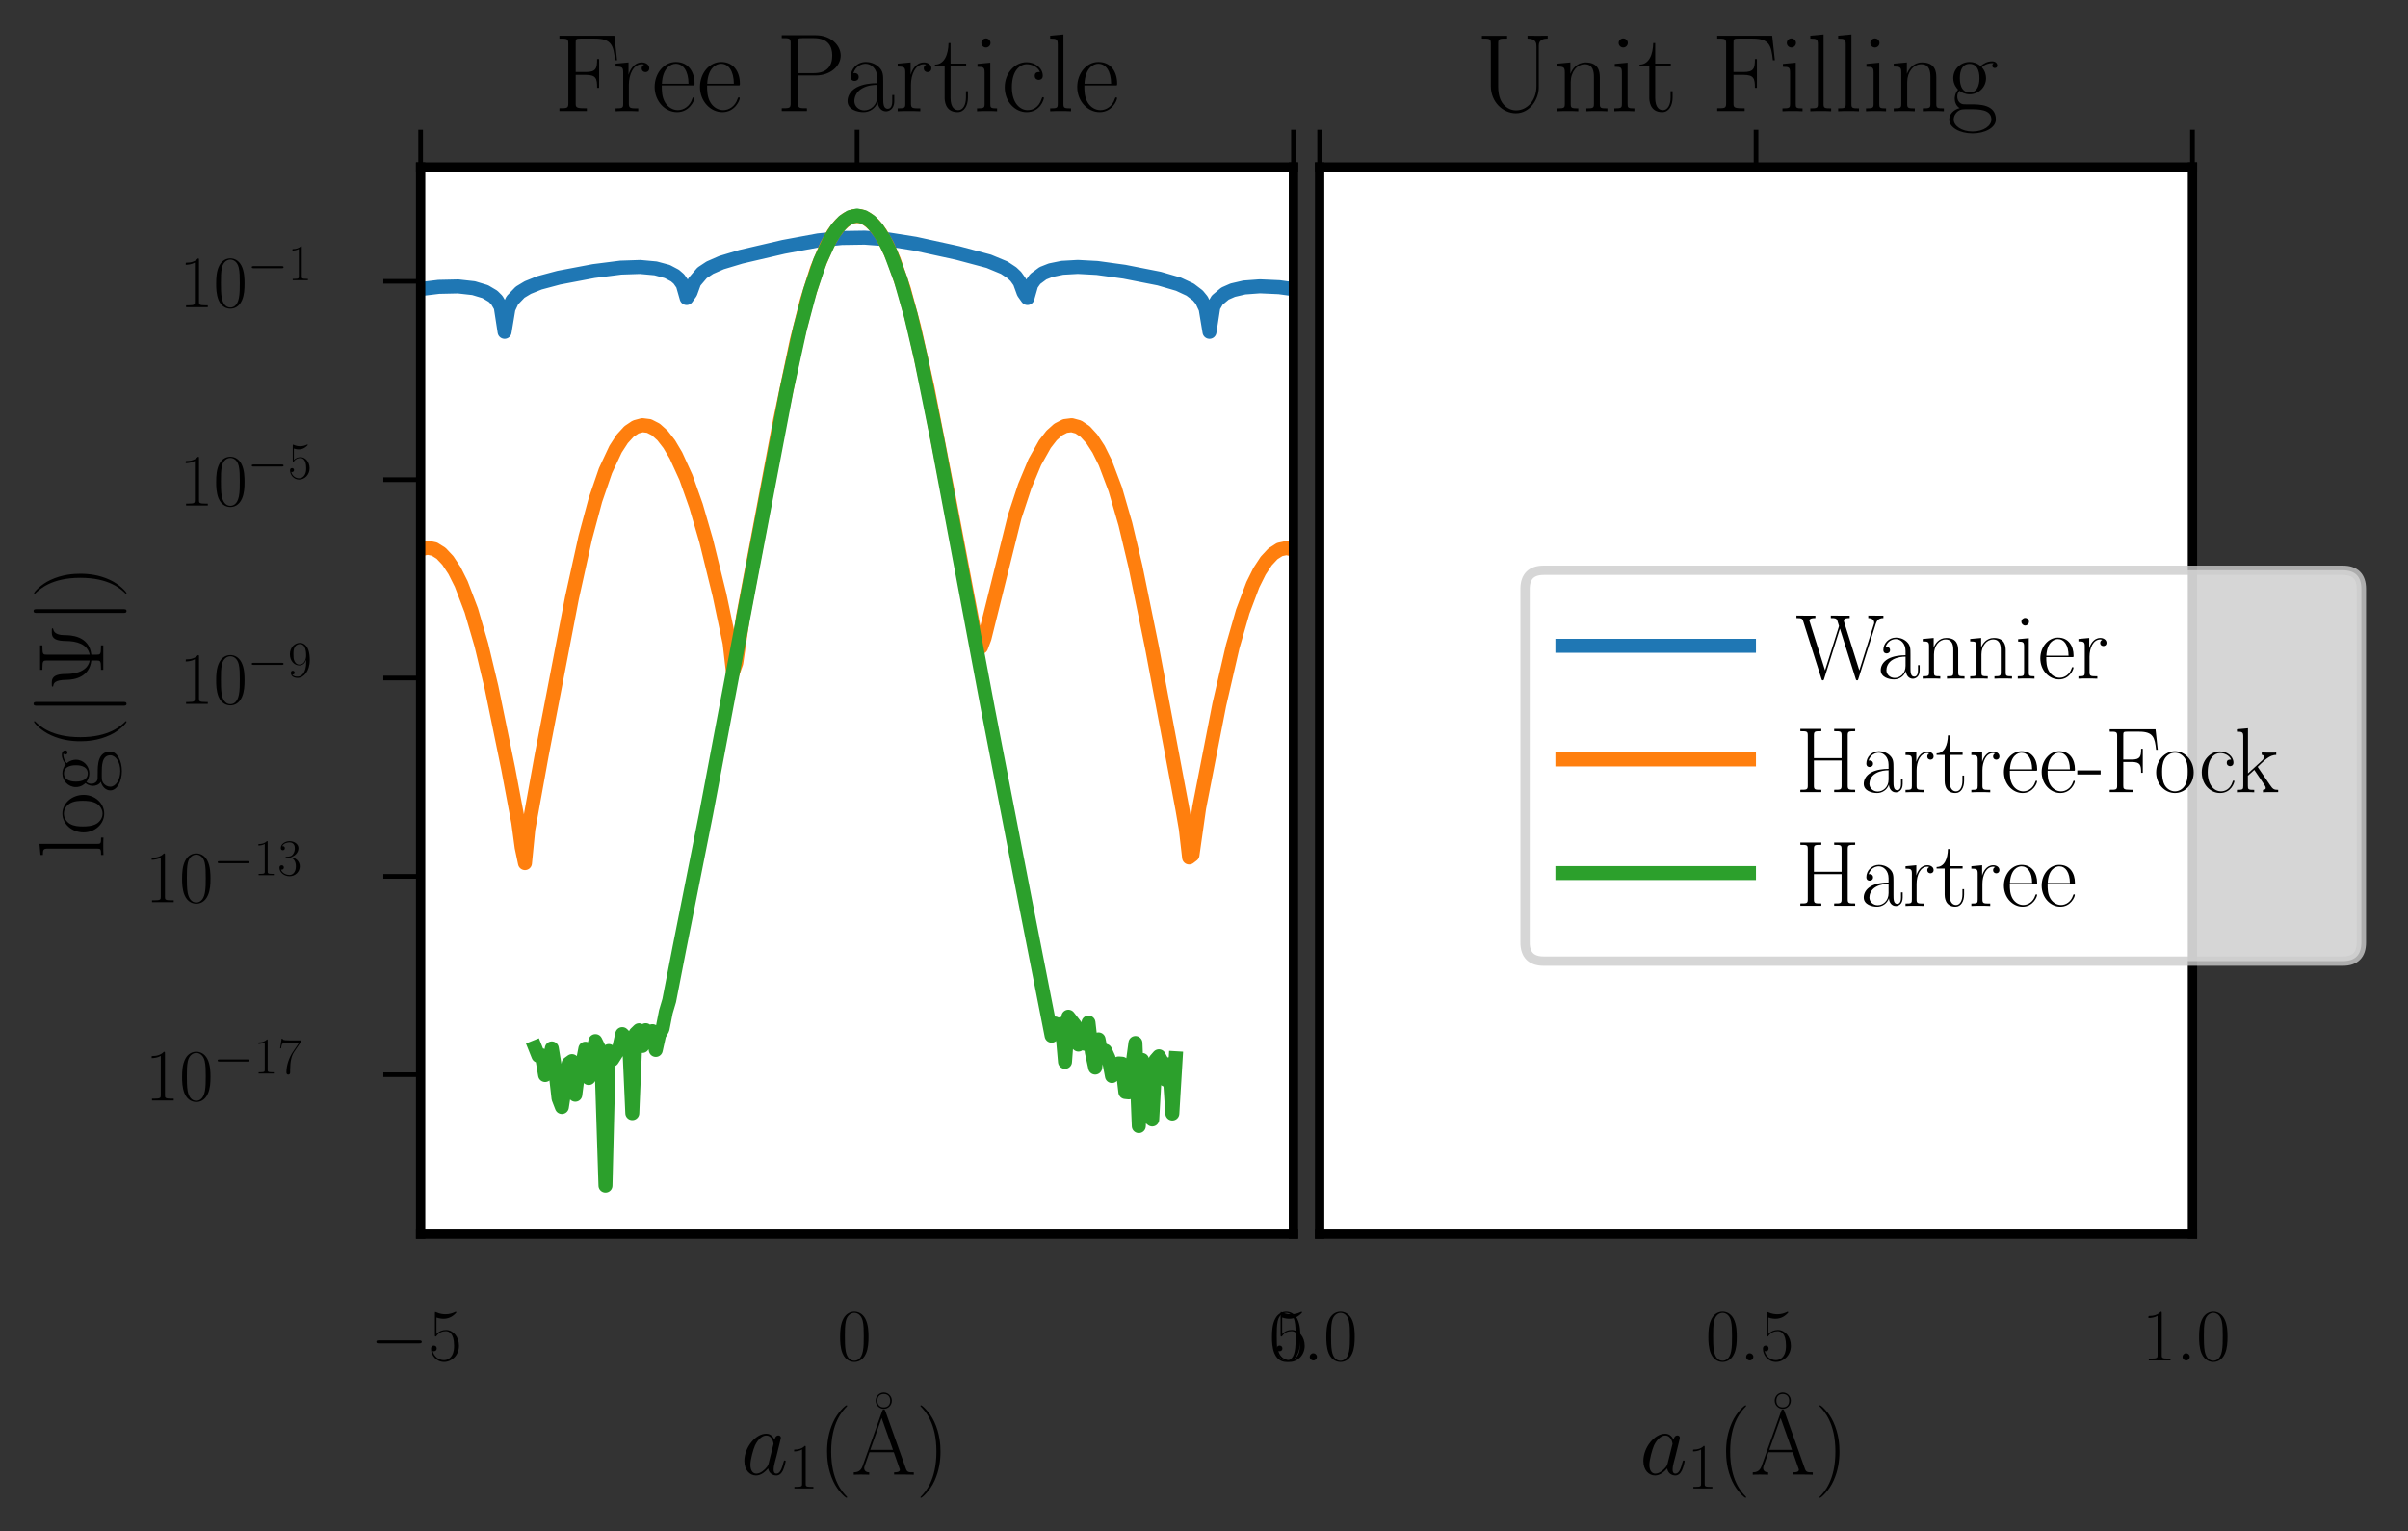 <?xml version="1.0" encoding="utf-8" standalone="no"?>
<!DOCTYPE svg PUBLIC "-//W3C//DTD SVG 1.1//EN"
  "http://www.w3.org/Graphics/SVG/1.1/DTD/svg11.dtd">
<!-- Created with matplotlib (https://matplotlib.org/) -->
<svg height="164.116pt" version="1.1" viewBox="0 0 258.139 164.116" width="258.139pt" xmlns="http://www.w3.org/2000/svg" xmlns:xlink="http://www.w3.org/1999/xlink">
 <rect x="0" y="0" width="258.139" height="164.116" fill="#333333" stroke="none"/>
 <defs>
  <style type="text/css">*{stroke-linecap:butt;stroke-linejoin:round;}</style>
 </defs>
 <g id="figure_1">
  <g id="patch_1">
   <path d="M -0 164.116 
L 258.139 164.116 
L 258.139 0 
L -0 0 
z
" style="fill:none;"/>
  </g>
  <g id="axes_1">
   <g id="patch_2">
    <path d="M 45.093 132.261 
L 138.658 132.261 
L 138.658 17.902 
L 45.093 17.902 
z
" style="fill:#ffffff;"/>
   </g>
   <g id="matplotlib.axis_1">
    <g id="xtick_1">
     <g id="line2d_1">
      <defs>
       <path d="M 0 0 
L 0 -4 
" id="m30ff4e3c80" style="stroke:#000000;stroke-width:0.5;"/>
      </defs>
      <g>
       <use style="stroke:#000000;stroke-width:0.5;" x="45.093" xlink:href="#m30ff4e3c80" y="17.902"/>
      </g>
     </g>
     <g id="text_1">
      <!-- $\mathdefault{−5}$ -->
      <g transform="translate(39.683 145.796)scale(0.08 -0.08)">
       <defs>
        <path d="M 65.906 23 
C 67.594 23 69.406 23 69.406 25 
C 69.406 27 67.594 27 65.906 27 
L 11.797 27 
C 10.094 27 8.297 27 8.297 25 
C 8.297 23 10.094 23 11.797 23 
z
" id="CMSY10-0"/>
        <path d="M 11.406 57.688 
C 12.406 57.281 16.5 56 20.703 56 
C 30 56 35.094 61.109 38 64.062 
C 38 64.953 38 65.5 37.406 65.5 
C 37.297 65.5 37.094 65.5 36.297 65.047 
C 32.797 63.406 28.703 62.078 23.703 62.078 
C 20.703 62.078 16.203 62.484 11.297 64.672 
C 10.203 65.172 10 65.172 9.906 65.172 
C 9.406 65.172 9.297 65.062 9.297 63.078 
L 9.297 34.422 
C 9.297 32.641 9.297 32.141 10.297 32.141 
C 10.797 32.141 11 32.344 11.5 33.031 
C 14.703 37.516 19.094 39.406 24.094 39.406 
C 27.594 39.406 35.094 37.219 35.094 20.141 
C 35.094 16.953 35.094 11.172 32.094 6.578 
C 29.594 2.484 25.703 0.391 21.406 0.391 
C 14.797 0.391 8.094 5 6.297 12.719 
C 6.703 12.609 7.5 12.422 7.906 12.422 
C 9.203 12.422 11.703 13.125 11.703 16.219 
C 11.703 18.906 9.797 20 7.906 20 
C 5.594 20 4.094 18.594 4.094 15.797 
C 4.094 7.094 11 -2 21.594 -2 
C 31.906 -2 41.703 6.875 41.703 19.75 
C 41.703 31.719 33.906 41 24.203 41 
C 19.094 41 14.797 39.109 11.406 35.531 
z
" id="CMR17-53"/>
       </defs>
       <use transform="scale(0.996)" xlink:href="#CMSY10-0"/>
       <use transform="translate(77.487 0)scale(0.996)" xlink:href="#CMR17-53"/>
      </g>
     </g>
    </g>
    <g id="xtick_2">
     <g id="line2d_2">
      <g>
       <use style="stroke:#000000;stroke-width:0.5;" x="91.876" xlink:href="#m30ff4e3c80" y="17.902"/>
      </g>
     </g>
     <g id="text_2">
      <!-- $\mathdefault{0}$ -->
      <g transform="translate(89.759 145.796)scale(0.08 -0.08)">
       <defs>
        <path d="M 42 31.641 
C 42 37.75 41.906 48.125 37.703 56.109 
C 34 63.109 28.094 65.594 22.906 65.594 
C 18.094 65.594 12 63.406 8.203 56.203 
C 4.203 48.719 3.797 39.438 3.797 31.641 
C 3.797 25.953 3.906 17.281 7 9.672 
C 11.297 -0.609 19 -2 22.906 -2 
C 27.5 -2 34.5 -0.109 38.594 9.375 
C 41.594 16.281 42 24.359 42 31.641 
z
M 22.906 -0.406 
C 16.5 -0.406 12.703 5.078 11.297 12.688 
C 10.203 18.562 10.203 27.156 10.203 32.75 
C 10.203 40.438 10.203 46.828 11.5 52.922 
C 13.406 61.391 19 64 22.906 64 
C 27 64 32.297 61.297 34.203 53.125 
C 35.5 47.438 35.594 40.734 35.594 32.75 
C 35.594 26.25 35.594 18.266 34.406 12.375 
C 32.297 1.484 26.406 -0.406 22.906 -0.406 
z
" id="CMR17-48"/>
       </defs>
       <use transform="scale(0.996)" xlink:href="#CMR17-48"/>
      </g>
     </g>
    </g>
    <g id="xtick_3">
     <g id="line2d_3">
      <g>
       <use style="stroke:#000000;stroke-width:0.5;" x="138.658" xlink:href="#m30ff4e3c80" y="17.902"/>
      </g>
     </g>
     <g id="text_3">
      <!-- $\mathdefault{5}$ -->
      <g transform="translate(136.541 145.796)scale(0.08 -0.08)">
       <use transform="scale(0.996)" xlink:href="#CMR17-53"/>
      </g>
     </g>
    </g>
    <g id="text_4">
     <!-- $a_1$(\AA) -->
     <g transform="translate(79.398 158.025)scale(0.1 -0.1)">
      <defs>
       <path d="M 30.094 11.875 
C 29.594 10.172 29.594 9.984 28.203 8.078 
C 26 5.281 21.594 1 16.906 1 
C 12.797 1 10.5 4.688 10.5 10.578 
C 10.5 16.062 13.594 27.234 15.5 31.438 
C 18.906 38.422 23.594 42.016 27.5 42.016 
C 34.094 42.016 35.406 33.828 35.406 33.031 
C 35.406 32.938 35.094 31.625 35 31.438 
z
M 36.5 37.422 
C 35.406 40.016 32.703 44 27.5 44 
C 16.203 44 4 29.438 4 14.672 
C 4 4.797 9.797 -1 16.594 -1 
C 22.094 -1 26.797 3.297 29.594 6.594 
C 30.594 0.703 35.297 -1 38.297 -1 
C 41.297 -1 43.703 0.797 45.5 4.391 
C 47.094 7.781 48.5 13.875 48.5 14.266 
C 48.5 14.766 48.094 15.172 47.5 15.172 
C 46.594 15.172 46.5 14.672 46.094 13.172 
C 44.594 7.281 42.703 1 38.594 1 
C 35.703 1 35.5 3.594 35.5 5.594 
C 35.5 7.891 35.797 8.984 36.703 12.875 
C 37.406 15.375 37.906 17.562 38.703 20.453 
C 42.406 35.422 43.297 39.016 43.297 39.609 
C 43.297 41.016 42.203 42.109 40.703 42.109 
C 37.5 42.109 36.703 38.625 36.5 37.422 
z
" id="CMMI12-97"/>
       <path d="M 26.594 63.406 
C 26.594 65.5 26.5 65.5 25.094 65.5 
C 21.203 61.188 15.297 59.797 9.703 59.797 
C 9.406 59.797 8.906 59.797 8.797 59.5 
C 8.703 59.297 8.703 59.094 8.703 57 
C 11.797 57 17 57.594 21 59.984 
L 21 7.203 
C 21 3.688 20.797 2.5 12.203 2.5 
L 9.203 2.5 
L 9.203 0 
C 14 0 19 0 23.797 0 
C 28.594 0 33.594 0 38.406 0 
L 38.406 2.5 
L 35.406 2.5 
C 26.797 2.5 26.594 3.594 26.594 7.156 
z
" id="CMR17-49"/>
       <path d="M 30.594 -24.391 
C 30.594 -24.297 30.594 -24.094 30.297 -23.797 
C 25.703 -19.125 13.406 -6.359 13.406 24.703 
C 13.406 55.766 25.5 68.422 30.406 73.391 
C 30.406 73.5 30.594 73.703 30.594 74 
C 30.594 74.297 30.297 74.5 29.906 74.5 
C 28.797 74.5 20.297 67.125 15.406 56.156 
C 10.406 45.109 9 34.359 9 24.812 
C 9 17.625 9.703 5.484 15.703 -7.359 
C 20.5 -17.734 28.703 -25 29.906 -25 
C 30.406 -25 30.594 -24.797 30.594 -24.391 
z
" id="CMR17-40"/>
       <path d="M 43.297 61.797 
C 43.297 66.797 39.297 70.594 34.594 70.594 
C 29.906 70.594 25.906 66.797 25.906 61.797 
C 25.906 56.797 29.906 53 34.594 53 
C 39.297 53 43.297 56.797 43.297 61.797 
z
M 34.594 54.594 
C 30.406 54.594 27.703 57.188 27.703 61.812 
C 27.703 66.5 30.5 69 34.594 69 
C 38.797 69 41.5 66.406 41.5 61.812 
C 41.5 57.094 38.703 54.594 34.594 54.594 
z
" id="CMR17-23"/>
       <path d="M 36.297 68.406 
C 35.797 69.703 35.594 70 34.594 70 
C 33.594 70 33.406 69.703 32.906 68.406 
L 11.703 8.844 
C 9.797 3.484 5.797 2.391 2.297 2.391 
L 2.297 -0.203 
C 4.094 0 8.094 0 10 0 
C 12.5 0 16.5 0 18.906 -0.203 
L 18.906 2.391 
C 14.203 2.391 13.5 5.641 13.5 6.859 
C 13.5 7.766 13.703 8.281 13.906 8.891 
L 19.203 24 
L 45.406 24 
L 51.406 6.906 
C 51.906 5.703 51.906 5.5 51.906 5.109 
C 51.906 2.391 47.594 2.391 45.703 2.391 
L 45.703 0 
C 48.594 0 53.797 0 56.906 0 
C 59.5 0 64.5 0 66.906 -0.203 
L 66.906 2.391 
C 61.594 2.391 59.797 2.391 58.5 6.047 
z
M 32.297 60.828 
L 44.5 26.594 
L 20.094 26.594 
z
" id="CMR17-65"/>
       <path d="M 26.297 24.703 
C 26.297 31.875 25.594 44.016 19.594 56.859 
C 14.797 67.234 6.594 74.5 5.406 74.5 
C 5.094 74.5 4.703 74.391 4.703 73.891 
C 4.703 73.703 4.797 73.594 4.906 73.391 
C 9.703 68.406 21.906 55.75 21.906 24.75 
C 21.906 -6.359 9.797 -19.016 4.906 -24.016 
C 4.797 -24.203 4.703 -24.312 4.703 -24.5 
C 4.703 -25 5.094 -25 5.406 -25 
C 6.5 -25 15 -17.625 19.906 -6.656 
C 24.906 4.391 26.297 15.141 26.297 24.703 
z
" id="CMR17-41"/>
      </defs>
      <use transform="scale(0.996)" xlink:href="#CMMI12-97"/>
      <use transform="translate(51.208 -14.944)scale(0.697)" xlink:href="#CMR17-49"/>
      <use transform="translate(83.689 0)scale(0.996)" xlink:href="#CMR17-40"/>
      <use transform="translate(118.97 17.619)scale(0.996)" xlink:href="#CMR17-23"/>
      <use transform="translate(118.97 0)scale(0.996)" xlink:href="#CMR17-65"/>
      <use transform="translate(188.042 0)scale(0.996)" xlink:href="#CMR17-41"/>
     </g>
    </g>
   </g>
   <g id="matplotlib.axis_2">
    <g id="ytick_1">
     <g id="line2d_4">
      <defs>
       <path d="M 0 0 
L -4 0 
" id="m59c8180373" style="stroke:#000000;stroke-width:0.5;"/>
      </defs>
      <g>
       <use style="stroke:#000000;stroke-width:0.5;" x="45.093" xlink:href="#m59c8180373" y="115.172"/>
      </g>
     </g>
     <g id="text_5">
      <!-- $\mathdefault{10^{-17}}$ -->
      <g transform="translate(15.563 117.94)scale(0.08 -0.08)">
       <defs>
        <path d="M 45.094 61.578 
L 45.094 63.766 
L 21.594 63.766 
C 9.906 63.766 9.703 65.078 9.297 67 
L 7.5 67 
L 4.594 48.344 
L 6.406 48.344 
C 6.703 50.234 7.406 55.312 8.594 57.203 
C 9.203 58 16.594 58 18.297 58 
L 40.297 58 
L 29.203 41.578 
C 21.797 30.531 16.703 15.609 16.703 2.578 
C 16.703 1.391 16.703 -2 20.297 -2 
C 23.906 -2 23.906 1.391 23.906 2.672 
L 23.906 7.266 
C 23.906 23.562 26.703 34.312 31.297 41.188 
z
" id="CMR17-55"/>
       </defs>
       <use transform="scale(0.996)" xlink:href="#CMR17-49"/>
       <use transform="translate(45.69 0)scale(0.996)" xlink:href="#CMR17-48"/>
       <use transform="translate(91.381 36.154)scale(0.697)" xlink:href="#CMSY10-0"/>
       <use transform="translate(145.622 36.154)scale(0.697)" xlink:href="#CMR17-49"/>
       <use transform="translate(177.605 36.154)scale(0.697)" xlink:href="#CMR17-55"/>
      </g>
     </g>
    </g>
    <g id="ytick_2">
     <g id="line2d_5">
      <g>
       <use style="stroke:#000000;stroke-width:0.5;" x="45.093" xlink:href="#m59c8180373" y="93.917"/>
      </g>
     </g>
     <g id="text_6">
      <!-- $\mathdefault{10^{-13}}$ -->
      <g transform="translate(15.563 96.684)scale(0.08 -0.08)">
       <defs>
        <path d="M 22.094 33.703 
C 31 33.703 34.906 25.969 34.906 17.031 
C 34.906 5 28.5 0.391 22.703 0.391 
C 17.406 0.391 8.797 3.031 6.094 10.828 
C 6.594 10.625 7.094 10.625 7.594 10.625 
C 10 10.625 11.797 12.219 11.797 14.812 
C 11.797 17.703 9.594 19 7.594 19 
C 5.906 19 3.297 18.203 3.297 14.469 
C 3.297 5.234 12.297 -2 22.906 -2 
C 34 -2 42.5 6.719 42.5 16.953 
C 42.5 26.672 34.5 33.703 25 34.797 
C 32.594 36.375 39.906 43.062 39.906 52.016 
C 39.906 59.688 32 65.297 23 65.297 
C 13.906 65.297 5.906 59.828 5.906 52.016 
C 5.906 48.594 8.5 48 9.797 48 
C 11.906 48 13.703 49.297 13.703 51.891 
C 13.703 54.469 11.906 55.766 9.797 55.766 
C 9.406 55.766 8.906 55.766 8.5 55.578 
C 11.406 61.859 19.297 63 22.797 63 
C 26.297 63 32.906 61.328 32.906 51.875 
C 32.906 49.109 32.5 44.188 29.094 39.844 
C 26.094 36 22.703 36 19.406 35.688 
C 18.906 35.688 16.594 35.453 16.203 35.453 
C 15.5 35.359 15.094 35.266 15.094 34.5 
C 15.094 33.797 15.203 33.703 17.203 33.703 
z
" id="CMR17-51"/>
       </defs>
       <use transform="scale(0.996)" xlink:href="#CMR17-49"/>
       <use transform="translate(45.69 0)scale(0.996)" xlink:href="#CMR17-48"/>
       <use transform="translate(91.381 36.154)scale(0.697)" xlink:href="#CMSY10-0"/>
       <use transform="translate(145.622 36.154)scale(0.697)" xlink:href="#CMR17-49"/>
       <use transform="translate(177.605 36.154)scale(0.697)" xlink:href="#CMR17-51"/>
      </g>
     </g>
    </g>
    <g id="ytick_3">
     <g id="line2d_6">
      <g>
       <use style="stroke:#000000;stroke-width:0.5;" x="45.093" xlink:href="#m59c8180373" y="72.662"/>
      </g>
     </g>
     <g id="text_7">
      <!-- $\mathdefault{10^{-9}}$ -->
      <g transform="translate(19.216 75.429)scale(0.08 -0.08)">
       <defs>
        <path d="M 35.203 29.125 
C 35.203 7.25 26.094 0.484 18.594 0.484 
C 16.297 0.484 10.703 0.484 8.406 4.594 
C 11 4.188 12.906 5.578 12.906 8.094 
C 12.906 10.812 10.703 11.703 9.297 11.703 
C 8.406 11.703 5.703 11.297 5.703 7.906 
C 5.703 1.109 11.594 -2 18.797 -2 
C 30.297 -2 42 10.531 42 32.391 
C 42 59.641 30.797 65.297 23.203 65.297 
C 13.297 65.297 3.797 56.688 3.797 43.406 
C 3.797 31.109 11.906 22 22.094 22 
C 30.5 22 34.203 29.734 35.203 33 
z
M 22.297 23.594 
C 19.594 23.594 15.797 24.094 12.703 30.031 
C 10.594 33.891 10.594 38.453 10.594 43.297 
C 10.594 49.156 10.594 53.203 13.406 57.562 
C 14.797 59.641 17.406 63 23.203 63 
C 35 63 35 45.078 35 41.125 
C 35 34.094 31.797 23.594 22.297 23.594 
z
" id="CMR17-57"/>
       </defs>
       <use transform="scale(0.996)" xlink:href="#CMR17-49"/>
       <use transform="translate(45.69 0)scale(0.996)" xlink:href="#CMR17-48"/>
       <use transform="translate(91.381 36.154)scale(0.697)" xlink:href="#CMSY10-0"/>
       <use transform="translate(145.622 36.154)scale(0.697)" xlink:href="#CMR17-57"/>
      </g>
     </g>
    </g>
    <g id="ytick_4">
     <g id="line2d_7">
      <g>
       <use style="stroke:#000000;stroke-width:0.5;" x="45.093" xlink:href="#m59c8180373" y="51.406"/>
      </g>
     </g>
     <g id="text_8">
      <!-- $\mathdefault{10^{-5}}$ -->
      <g transform="translate(19.216 54.174)scale(0.08 -0.08)">
       <use transform="scale(0.996)" xlink:href="#CMR17-49"/>
       <use transform="translate(45.69 0)scale(0.996)" xlink:href="#CMR17-48"/>
       <use transform="translate(91.381 36.154)scale(0.697)" xlink:href="#CMSY10-0"/>
       <use transform="translate(145.622 36.154)scale(0.697)" xlink:href="#CMR17-53"/>
      </g>
     </g>
    </g>
    <g id="ytick_5">
     <g id="line2d_8">
      <g>
       <use style="stroke:#000000;stroke-width:0.5;" x="45.093" xlink:href="#m59c8180373" y="30.151"/>
      </g>
     </g>
     <g id="text_9">
      <!-- $\mathdefault{10^{-1}}$ -->
      <g transform="translate(19.216 32.918)scale(0.08 -0.08)">
       <use transform="scale(0.996)" xlink:href="#CMR17-49"/>
       <use transform="translate(45.69 0)scale(0.996)" xlink:href="#CMR17-48"/>
       <use transform="translate(91.381 36.154)scale(0.697)" xlink:href="#CMSY10-0"/>
       <use transform="translate(145.622 36.154)scale(0.697)" xlink:href="#CMR17-49"/>
      </g>
     </g>
    </g>
    <g id="text_10">
     <!-- log($|\Psi|$) -->
     <g transform="translate(11.072 91.963)rotate(-90)scale(0.1 -0.1)">
      <defs>
       <path d="M 15.297 68.688 
L 3.406 67.594 
L 3.406 65 
C 9.297 65 10.203 64.406 10.203 59.641 
L 10.203 6.656 
C 10.203 2.875 9.797 2.391 3.406 2.391 
L 3.406 -0.203 
C 5.797 0 10.203 0 12.703 0 
C 15.297 0 19.703 0 22.094 -0.203 
L 22.094 2.391 
C 15.703 2.391 15.297 2.781 15.297 6.656 
z
" id="CMR17-108"/>
       <path d="M 43.094 21.188 
C 43.094 34 33.797 44 22.906 44 
C 12 44 2.703 34 2.703 21.188 
C 2.703 8.609 12 -1 22.906 -1 
C 33.797 -1 43.094 8.609 43.094 21.188 
z
M 22.906 0.797 
C 18.203 0.797 14.203 3.594 11.906 7.5 
C 9.406 11.984 9.094 17.594 9.094 22 
C 9.094 26.203 9.297 31.406 11.906 35.906 
C 13.906 39.203 17.797 42.406 22.906 42.406 
C 27.406 42.406 31.203 39.906 33.594 36.406 
C 36.703 31.703 36.703 25.109 36.703 22 
C 36.703 18.094 36.5 12.109 33.797 7.297 
C 31 2.703 26.703 0.797 22.906 0.797 
z
" id="CMR17-111"/>
       <path d="M 11.094 18.188 
C 13 16.688 16.297 15 20.297 15 
C 28.203 15 35 21.203 35 29.5 
C 35 32.094 34.203 36.094 31.203 39.203 
C 34 42.062 38.094 43 40.406 43 
C 40.797 43 41.406 43 41.906 42.719 
C 41.5 42.625 40.594 42.234 40.594 40.703 
C 40.594 39.484 41.5 38.609 42.797 38.609 
C 44.297 38.609 45.094 39.578 45.094 40.844 
C 45.094 42.672 43.594 44.594 40.406 44.594 
C 36.406 44.594 32.906 42.781 30.094 40.312 
C 27.094 43.016 23.5 44 20.297 44 
C 12.406 44 5.594 37.797 5.594 29.5 
C 5.594 23.781 8.906 20.188 9.906 19.188 
C 6.906 15.688 6.906 11.609 6.906 11.109 
C 6.906 8.516 7.906 4.719 11.297 2.625 
C 6.094 1.328 2 -2.641 2 -7.594 
C 2 -14.734 11.5 -20 22.906 -20 
C 33.906 -20 43.797 -14.938 43.797 -7.484 
C 43.797 6 29 6 21.297 6 
C 19 6 14.906 6 14.406 6.109 
C 11.297 6.609 9.203 9.406 9.203 12.906 
C 9.203 13.797 9.203 16 11.094 18.188 
z
M 20.297 16.688 
C 11.5 16.688 11.5 27.5 11.5 29.516 
C 11.5 31.5 11.5 42.312 20.297 42.312 
C 29.094 42.312 29.094 31.5 29.094 29.516 
C 29.094 27.5 29.094 16.688 20.297 16.688 
z
M 22.906 -18.297 
C 12.906 -18.297 6 -13.047 6 -7.594 
C 6 -4.516 7.703 -1.641 9.906 -0.062 
C 12.406 1.625 13.406 1.625 20.203 1.625 
C 28.406 1.625 39.797 1.625 39.797 -7.594 
C 39.797 -13.047 32.906 -18.297 22.906 -18.297 
z
" id="CMR17-103"/>
       <path d="M 15.906 71.406 
C 15.906 73.203 15.906 75 13.906 75 
C 11.906 75 11.906 73.203 11.906 71.406 
L 11.906 -21.406 
C 11.906 -23.203 11.906 -25 13.906 -25 
C 15.906 -25 15.906 -23.203 15.906 -21.406 
z
" id="CMSY10-106"/>
       <path d="M 39 60.891 
C 39 64.5 39.203 65.5 46.797 65.5 
L 49 65.5 
L 49 68 
C 44.906 68 40.094 68 35.906 68 
C 31.703 68 26.797 68 22.703 68 
L 22.703 65.5 
L 24.906 65.5 
C 32.5 65.5 32.703 64.5 32.703 60.891 
L 32.703 14.578 
C 18.406 17.469 18.203 35.844 18.203 41.031 
C 18.094 50.516 15.594 55.406 9.406 55.406 
L 6.797 55.406 
C 5.203 55.406 4.703 55.406 4.703 54.609 
C 4.703 54.516 4.703 53.906 5.203 53.906 
C 8 53.406 11.797 52.812 11.906 39.422 
C 12 30.141 15.297 14.875 32.703 12.875 
L 32.703 7.094 
C 32.703 3.5 32.5 2.5 24.906 2.5 
L 22.703 2.5 
L 22.703 0 
C 26.797 0 31.703 0 35.906 0 
C 40.094 0 44.906 0 49 0 
L 49 2.5 
L 46.797 2.5 
C 39.203 2.5 39 3.5 39 7.094 
L 39 12.875 
C 59.797 15.078 60 36.047 60 41.734 
C 60 46.328 61 52.812 66.094 53.812 
C 67.094 54.016 67.297 54.016 67.297 54.609 
C 67.297 55.406 66.797 55.406 65.094 55.406 
L 62.5 55.406 
C 55.906 55.406 53.797 50.234 53.703 39.938 
C 53.594 29.359 50.797 17.078 39 14.578 
z
" id="CMR17-9"/>
      </defs>
      <use transform="scale(0.996)" xlink:href="#CMR17-108"/>
      <use transform="translate(24.871 0)scale(0.996)" xlink:href="#CMR17-111"/>
      <use transform="translate(70.562 0)scale(0.996)" xlink:href="#CMR17-103"/>
      <use transform="translate(116.252 0)scale(0.996)" xlink:href="#CMR17-40"/>
      <use transform="translate(151.533 0)scale(0.996)" xlink:href="#CMSY10-106"/>
      <use transform="translate(179.207 0)scale(0.996)" xlink:href="#CMR17-9"/>
      <use transform="translate(250.922 0)scale(0.996)" xlink:href="#CMSY10-106"/>
      <use transform="translate(278.596 0)scale(0.996)" xlink:href="#CMR17-41"/>
     </g>
    </g>
   </g>
   <g id="line2d_9">
    <path clip-path="url(#pfe62a7e7ed)" d="M -1 35.634 
L 0.532 35.279 
L 3.439 34.875 
L 6.76 34.614 
L 9.252 34.617 
L 11.328 34.819 
L 13.404 35.238 
L 16.725 36.056 
L 17.971 36.052 
L 19.216 35.768 
L 25.444 33.868 
L 27.52 33.541 
L 29.181 33.463 
L 30.427 33.558 
L 31.672 33.874 
L 32.503 34.334 
L 32.918 34.74 
L 33.333 35.467 
L 33.748 39.225 
L 34.163 35.468 
L 34.579 34.607 
L 35.409 33.729 
L 36.655 32.997 
L 38.315 32.386 
L 40.807 31.753 
L 44.543 31.041 
L 47.034 30.74 
L 49.11 30.694 
L 50.771 30.879 
L 52.017 31.254 
L 52.847 31.745 
L 53.262 32.159 
L 53.678 32.871 
L 54.093 35.562 
L 54.508 33.063 
L 54.923 32.178 
L 55.754 31.314 
L 56.584 30.813 
L 57.83 30.313 
L 59.906 29.758 
L 63.642 29.05 
L 66.549 28.68 
L 68.625 28.61 
L 70.285 28.762 
L 71.531 29.097 
L 72.361 29.536 
L 72.777 29.899 
L 73.192 30.489 
L 73.607 31.937 
L 74.022 31.353 
L 74.437 30.214 
L 75.268 29.237 
L 76.098 28.689 
L 77.344 28.143 
L 79.42 27.519 
L 83.987 26.456 
L 87.724 25.764 
L 90.215 25.507 
L 92.706 25.469 
L 95.197 25.656 
L 98.104 26.116 
L 102.671 27.113 
L 105.992 27.999 
L 107.653 28.689 
L 108.483 29.237 
L 108.899 29.633 
L 109.314 30.214 
L 109.729 31.353 
L 110.144 31.937 
L 110.559 30.489 
L 110.975 29.899 
L 111.805 29.284 
L 112.635 28.955 
L 113.881 28.7 
L 115.542 28.605 
L 117.618 28.717 
L 120.524 29.118 
L 124.261 29.854 
L 126.337 30.458 
L 127.583 31.038 
L 128.413 31.671 
L 128.828 32.178 
L 129.243 33.063 
L 129.658 35.562 
L 130.074 32.871 
L 130.489 32.159 
L 131.319 31.462 
L 132.15 31.096 
L 133.395 30.807 
L 135.056 30.683 
L 137.132 30.776 
L 140.038 31.179 
L 143.775 31.944 
L 146.266 32.661 
L 147.512 33.201 
L 148.342 33.729 
L 149.173 34.607 
L 149.588 35.468 
L 150.003 39.225 
L 150.418 35.467 
L 150.833 34.74 
L 151.664 34.065 
L 152.494 33.734 
L 153.74 33.508 
L 155.401 33.477 
L 157.477 33.711 
L 159.968 34.269 
L 162.874 35.2 
L 165.365 35.983 
L 166.611 36.089 
L 167.857 35.907 
L 172.839 34.762 
L 174.915 34.6 
L 177.406 34.633 
L 180.728 34.922 
L 183.634 35.36 
L 185.295 35.811 
L 186.125 36.189 
L 186.956 36.83 
L 187.371 37.408 
L 187.786 38.692 
L 188.201 38.59 
L 188.616 37.345 
L 189.032 36.757 
L 189.862 36.088 
L 191.108 35.543 
L 192.768 35.176 
L 194.429 35.039 
L 196.505 35.076 
L 199.411 35.377 
L 203.148 36.007 
L 205.224 36.558 
L 206.47 37.119 
L 207.3 37.775 
L 207.715 38.341 
L 208.131 39.5 
L 208.546 39.878 
L 208.961 38.482 
L 209.376 37.879 
L 210.207 37.221 
L 211.037 36.845 
L 211.037 36.845 
" style="fill:none;stroke:#1f77b4;stroke-linecap:square;stroke-width:1.5;"/>
   </g>
   <g id="line2d_10">
    <path clip-path="url(#pfe62a7e7ed)" d="M 11.332 112.939 
L 11.691 105.997 
L 12.77 99.799 
L 15.647 85.087 
L 17.085 78.89 
L 18.164 75.171 
L 19.242 72.32 
L 19.962 70.88 
L 20.681 69.786 
L 21.4 69.018 
L 22.119 68.562 
L 22.838 68.411 
L 23.557 68.561 
L 24.276 69.016 
L 24.996 69.783 
L 25.715 70.876 
L 26.434 72.314 
L 27.513 75.162 
L 28.591 78.876 
L 29.67 83.403 
L 31.468 92.204 
L 32.906 99.958 
L 33.266 103.049 
L 33.625 102.953 
L 33.985 99.877 
L 35.783 90.087 
L 38.659 75.374 
L 40.097 69.178 
L 41.176 65.459 
L 42.255 62.607 
L 42.974 61.167 
L 43.693 60.073 
L 44.412 59.304 
L 45.131 58.848 
L 45.851 58.696 
L 46.57 58.845 
L 47.289 59.297 
L 48.008 60.062 
L 48.727 61.151 
L 49.446 62.584 
L 50.525 65.421 
L 51.604 69.119 
L 52.682 73.625 
L 54.48 82.379 
L 55.559 88.131 
L 55.919 90.797 
L 56.278 92.497 
L 56.638 88.854 
L 58.076 80.901 
L 61.312 64.084 
L 62.75 57.593 
L 63.829 53.588 
L 64.908 50.445 
L 65.987 48.138 
L 66.706 47.031 
L 67.425 46.243 
L 68.144 45.759 
L 68.863 45.565 
L 69.582 45.654 
L 70.301 46.022 
L 71.021 46.668 
L 71.74 47.594 
L 72.459 48.805 
L 73.538 51.17 
L 74.616 54.214 
L 75.695 57.926 
L 77.133 63.768 
L 78.212 68.899 
L 78.572 72.044 
L 78.931 71.026 
L 79.65 66.071 
L 83.606 45.11 
L 85.403 36.546 
L 86.482 32.269 
L 87.561 28.84 
L 88.64 26.27 
L 89.359 25.006 
L 90.078 24.077 
L 90.797 23.466 
L 91.516 23.164 
L 92.235 23.164 
L 92.954 23.466 
L 93.673 24.077 
L 94.393 25.006 
L 95.112 26.27 
L 95.831 27.89 
L 96.91 31.029 
L 97.988 35.032 
L 99.427 41.524 
L 101.584 52.607 
L 104.461 67.772 
L 104.82 69.103 
L 105.18 69.332 
L 105.539 68.383 
L 108.775 55.38 
L 109.854 52.109 
L 110.933 49.519 
L 112.012 47.595 
L 112.731 46.669 
L 113.45 46.023 
L 114.169 45.655 
L 114.888 45.565 
L 115.607 45.759 
L 116.326 46.243 
L 117.046 47.031 
L 117.765 48.138 
L 118.484 49.586 
L 119.563 52.444 
L 120.641 56.165 
L 121.72 60.699 
L 123.518 69.514 
L 126.754 86.7 
L 127.114 88.788 
L 127.473 91.894 
L 127.833 91.62 
L 128.552 86.563 
L 130.709 75.516 
L 132.148 69.276 
L 133.226 65.534 
L 134.305 62.667 
L 135.024 61.22 
L 135.743 60.12 
L 136.462 59.348 
L 137.182 58.89 
L 137.901 58.736 
L 138.62 58.886 
L 139.339 59.34 
L 140.058 60.107 
L 140.777 61.201 
L 141.496 62.64 
L 142.575 65.491 
L 143.654 69.21 
L 144.732 73.743 
L 146.53 82.56 
L 149.766 99.9 
L 150.126 102.852 
L 150.486 103.262 
L 150.845 100.087 
L 152.283 92.292 
L 154.081 83.459 
L 155.52 77.581 
L 156.598 74.147 
L 157.677 71.575 
L 158.396 70.309 
L 159.115 69.378 
L 159.834 68.767 
L 160.554 68.464 
L 161.273 68.464 
L 161.992 68.766 
L 162.711 69.376 
L 163.43 70.305 
L 164.149 71.57 
L 164.868 73.19 
L 165.947 76.328 
L 167.026 80.332 
L 168.464 86.823 
L 170.622 97.906 
L 171.7 103.642 
L 172.06 106.286 
L 172.06 106.286 
" style="fill:none;stroke:#ff7f0e;stroke-linecap:square;stroke-width:1.5;"/>
   </g>
   <g id="line2d_11">
    <path clip-path="url(#pfe62a7e7ed)" d="M 57.357 112.243 
L 57.716 113.142 
L 58.076 113.094 
L 58.436 115.207 
L 58.795 114.474 
L 59.155 112.354 
L 59.514 114.54 
L 59.874 117.704 
L 60.233 118.634 
L 60.953 113.979 
L 61.312 113.718 
L 61.672 117.32 
L 62.031 114.553 
L 62.391 114.231 
L 62.75 112.385 
L 63.11 115.531 
L 63.47 113.019 
L 63.829 111.573 
L 64.189 112.31 
L 64.548 115.94 
L 64.908 127.063 
L 65.267 112.635 
L 65.627 113.567 
L 66.346 112.432 
L 66.706 110.823 
L 67.065 111.187 
L 67.425 111.248 
L 67.784 119.292 
L 68.144 110.765 
L 68.504 110.414 
L 68.863 112.09 
L 69.223 110.404 
L 69.582 110.981 
L 69.942 110.506 
L 70.301 112.518 
L 70.661 110.896 
L 71.021 110.264 
L 71.38 108.442 
L 71.74 107.226 
L 72.818 101.688 
L 75.695 87.218 
L 80.369 62.509 
L 84.325 41.757 
L 85.763 35.199 
L 86.842 31.14 
L 87.92 27.949 
L 88.999 25.614 
L 89.718 24.5 
L 90.437 23.718 
L 91.156 23.254 
L 91.876 23.1 
L 92.595 23.254 
L 93.314 23.717 
L 94.033 24.498 
L 94.752 25.612 
L 95.471 27.076 
L 96.55 29.975 
L 97.629 33.75 
L 98.707 38.337 
L 100.505 47.216 
L 105.899 75.942 
L 109.854 96.343 
L 112.731 110.991 
L 113.09 109.688 
L 113.45 110.544 
L 113.809 109.725 
L 114.169 113.796 
L 114.529 108.962 
L 115.248 109.881 
L 115.607 111.944 
L 115.967 111.484 
L 116.326 111.862 
L 116.686 109.589 
L 117.046 112.756 
L 117.405 114.408 
L 117.765 111.392 
L 118.124 113.178 
L 118.484 112.611 
L 118.843 113.403 
L 119.203 115.316 
L 119.922 113.969 
L 120.282 113.997 
L 120.641 117.032 
L 121.001 117.067 
L 121.72 111.777 
L 122.08 120.677 
L 122.439 113.594 
L 123.158 119.67 
L 123.518 119.969 
L 123.877 113.61 
L 124.237 113.201 
L 124.597 113.858 
L 124.956 115.721 
L 125.316 114.056 
L 125.675 119.331 
L 126.035 113.409 
L 126.035 113.409 
" style="fill:none;stroke:#2ca02c;stroke-linecap:square;stroke-width:1.5;"/>
   </g>
   <g id="patch_3">
    <path d="M 45.093 132.261 
L 45.093 17.902 
" style="fill:none;stroke:#000000;stroke-linecap:square;stroke-linejoin:miter;"/>
   </g>
   <g id="patch_4">
    <path d="M 138.658 132.261 
L 138.658 17.902 
" style="fill:none;stroke:#000000;stroke-linecap:square;stroke-linejoin:miter;"/>
   </g>
   <g id="patch_5">
    <path d="M 45.093 132.261 
L 138.658 132.261 
" style="fill:none;stroke:#000000;stroke-linecap:square;stroke-linejoin:miter;"/>
   </g>
   <g id="patch_6">
    <path d="M 45.093 17.902 
L 138.658 17.902 
" style="fill:none;stroke:#000000;stroke-linecap:square;stroke-linejoin:miter;"/>
   </g>
   <g id="text_11">
    <!-- Free Particle -->
    <g transform="translate(59.361 11.902)scale(0.12 -0.12)">
     <defs>
      <path d="M 54.406 67.578 
L 5.094 67.578 
L 5.094 65 
C 12 65 13.094 65 13.094 60.531 
L 13.094 6.969 
C 13.094 2.5 12 2.5 5.094 2.5 
L 5.094 0 
C 8 0 13.594 0 16.703 0 
C 20.797 0 25.594 0 29.703 0 
L 29.703 2.5 
L 27.5 2.5 
C 19.906 2.5 19.703 3.484 19.703 7.062 
L 19.703 32.422 
L 28.703 32.422 
C 38 32.422 38.906 29.141 38.906 20.812 
L 40.703 20.812 
L 40.703 46.672 
L 38.906 46.672 
C 38.906 38.281 38 35 28.703 35 
L 19.703 35 
L 19.703 61.109 
C 19.703 64.5 19.906 65 23.906 65 
L 36.797 65 
C 51.906 65 53.594 58.828 55 45.562 
L 56.797 45.562 
z
" id="CMR17-70"/>
      <path d="M 15 23.391 
C 15 33 19.094 42 26.594 42 
C 27.297 42 28 41.906 28.703 41.594 
C 28.703 41.594 26.5 40.891 26.5 38.312 
C 26.5 35.906 28.406 34.906 29.906 34.906 
C 31.094 34.906 33.297 35.609 33.297 38.406 
C 33.297 41.609 30.094 43.594 26.703 43.594 
C 19.094 43.594 15.797 36.203 14.797 32.703 
L 14.703 32.703 
L 14.703 43.594 
L 3.094 42.5 
L 3.094 39.906 
C 9 39.906 9.906 39.297 9.906 34.5 
L 9.906 6.688 
C 9.906 2.875 9.5 2.391 3.094 2.391 
L 3.094 -0.203 
C 5.5 0 10.094 0 12.703 0 
C 15.594 0 20.703 0 23.406 -0.203 
L 23.406 2.391 
C 16.203 2.391 15 2.391 15 6.875 
z
" id="CMR17-114"/>
      <path d="M 38.094 23 
C 38.5 23.406 38.5 23.609 38.5 24.625 
C 38.5 34.969 33.094 44 21.703 44 
C 11.094 44 2.703 33.891 2.703 21.609 
C 2.703 8.609 12.203 -1 22.797 -1 
C 34 -1 38.406 9.484 38.406 11.562 
C 38.406 12.25 37.797 12.25 37.594 12.25 
C 36.906 12.25 36.797 12.047 36.406 10.875 
C 34.203 4.141 28.703 0.797 23.5 0.797 
C 19.203 0.797 14.906 3.172 12.203 7.5 
C 9.094 12.547 9.094 18.375 9.094 23 
z
M 9.203 24.5 
C 9.906 39.141 17.594 42.406 21.594 42.406 
C 28.406 42.406 33 35.891 33.094 24.5 
z
" id="CMR17-101"/>
      <path d="M 19.797 31.906 
L 35.797 31.906 
C 48.703 31.906 58.094 40.281 58.094 49.75 
C 58.094 59.234 48.906 68 35.797 68 
L 5.203 68 
L 5.203 65.406 
C 12.094 65.406 13.203 65.406 13.203 60.922 
L 13.203 6.969 
C 13.203 2.5 12.094 2.5 5.203 2.5 
L 5.203 0 
C 8.094 0 13.406 0 16.5 0 
C 19.594 0 24.906 0 27.797 0 
L 27.797 2.5 
C 20.906 2.5 19.797 2.5 19.797 6.969 
z
M 19.594 34 
L 19.594 61.531 
C 19.594 64.922 19.797 65.406 23.797 65.406 
L 33.906 65.406 
C 46.797 65.406 50.5 58.031 50.5 49.75 
C 50.5 40.688 46.094 34 33.906 34 
z
" id="CMR17-80"/>
      <path d="M 36 25.828 
C 36 32.375 36 35.844 31.797 39.734 
C 28.094 43 23.797 44 20.406 44 
C 12.5 44 6.797 37.609 6.797 30.797 
C 6.797 27 9.797 27 10.406 27 
C 11.703 27 14 27.781 14 30.531 
C 14 33 12.094 34.078 10.406 34.078 
C 10 34.078 9.5 33.969 9.203 33.875 
C 11.297 40.5 16.703 42.406 20.203 42.406 
C 25.203 42.406 30.703 37.953 30.703 29.453 
L 30.703 25 
C 24.797 25 17.703 24.203 12.094 21.203 
C 5.797 17.703 4 12.703 4 8.906 
C 4 1.203 13 -1 18.297 -1 
C 23.797 -1 28.906 2.172 31.094 7.984 
C 31.297 3.641 34.094 -0.281 38.5 -0.281 
C 40.594 -0.281 45.906 1.094 45.906 8.859 
L 45.906 14.375 
L 44.094 14.375 
L 44.094 8.781 
C 44.094 2.781 41.406 2 40.094 2 
C 36 2 36 7.156 36 11.531 
z
M 30.703 13.594 
C 30.703 4.953 24.5 0.594 19 0.594 
C 14 0.594 10.094 4.297 10.094 8.906 
C 10.094 11.891 11.406 17.188 17.203 20.391 
C 22 23.094 27.5 23.5 30.703 23.5 
z
" id="CMR17-97"/>
      <path d="M 15.094 40 
L 29.094 40 
L 29.094 42.578 
L 15.094 42.578 
L 15.094 61 
L 13.297 61 
C 13.094 50.703 9.594 41.688 1.094 41.688 
L 1.094 40 
L 9.797 40 
L 9.797 12.047 
C 9.797 10.156 9.797 -1 21.406 -1 
C 27.297 -1 30.703 4.781 30.703 12.141 
L 30.703 17.812 
L 28.906 17.812 
L 28.906 12.234 
C 28.906 5.375 26.203 0.797 22 0.797 
C 19.094 0.797 15.094 2.781 15.094 11.844 
z
" id="CMR17-116"/>
      <path d="M 15.5 61.078 
C 15.5 63.266 13.703 65.156 11.406 65.156 
C 9.203 65.156 7.297 63.375 7.297 61.078 
C 7.297 58.891 9.094 57 11.406 57 
C 13.594 57 15.5 58.797 15.5 61.078 
z
M 3.797 42.281 
L 3.797 39.703 
C 9.406 39.703 10.203 39.094 10.203 34.328 
L 10.203 6.672 
C 10.203 2.875 9.797 2.391 3.406 2.391 
L 3.406 -0.203 
C 5.797 0 10.094 0 12.594 0 
C 15 0 19.094 0 21.406 -0.203 
L 21.406 2.391 
C 15.5 2.391 15.297 2.984 15.297 6.562 
L 15.297 43.375 
z
" id="CMR17-105"/>
      <path d="M 34.906 35 
C 33 35 30.203 35 30.203 31.516 
C 30.203 28.719 32.5 27.922 33.797 27.922 
C 34.5 27.922 37.406 28.234 37.406 31.625 
C 37.406 38.547 30.594 43.797 22.906 43.797 
C 12.297 43.797 3.297 34.031 3.297 21.297 
C 3.297 8.062 12.703 -1 22.906 -1 
C 35.297 -1 38.406 10.578 38.406 11.688 
C 38.406 12.094 38.297 12.391 37.594 12.391 
C 36.906 12.391 36.797 12.297 36.406 10.984 
C 33.797 2.812 28.094 0.797 23.797 0.797 
C 17.406 0.797 9.703 6.672 9.703 21.391 
C 9.703 36.531 17.094 42 23 42 
C 26.906 42 32.703 40.203 34.906 35 
z
" id="CMR17-99"/>
     </defs>
     <use transform="scale(0.996)" xlink:href="#CMR17-70"/>
     <use transform="translate(52.177 0)scale(0.996)" xlink:href="#CMR17-114"/>
     <use transform="translate(87.457 0)scale(0.996)" xlink:href="#CMR17-101"/>
     <use transform="translate(127.943 0)scale(0.996)" xlink:href="#CMR17-101"/>
     <use transform="translate(198.505 0)scale(0.996)" xlink:href="#CMR17-80"/>
     <use transform="translate(258.488 0)scale(0.996)" xlink:href="#CMR17-97"/>
     <use transform="translate(304.179 0)scale(0.996)" xlink:href="#CMR17-114"/>
     <use transform="translate(339.46 0)scale(0.996)" xlink:href="#CMR17-116"/>
     <use transform="translate(374.741 0)scale(0.996)" xlink:href="#CMR17-105"/>
     <use transform="translate(399.612 0)scale(0.996)" xlink:href="#CMR17-99"/>
     <use transform="translate(440.097 0)scale(0.996)" xlink:href="#CMR17-108"/>
     <use transform="translate(464.968 0)scale(0.996)" xlink:href="#CMR17-101"/>
    </g>
   </g>
  </g>
  <g id="axes_2">
   <g id="patch_7">
    <path d="M 141.465 132.261 
L 235.031 132.261 
L 235.031 17.902 
L 141.465 17.902 
z
" style="fill:#ffffff;"/>
   </g>
   <g id="matplotlib.axis_3">
    <g id="xtick_4">
     <g id="line2d_12">
      <g>
       <use style="stroke:#000000;stroke-width:0.5;" x="141.465" xlink:href="#m30ff4e3c80" y="17.902"/>
      </g>
     </g>
     <g id="text_12">
      <!-- $\mathdefault{0.0}$ -->
      <g transform="translate(136.055 145.796)scale(0.08 -0.08)">
       <defs>
        <path d="M 18.406 4.797 
C 18.406 7.688 16 9.672 13.594 9.672 
C 10.703 9.672 8.703 7.281 8.703 4.891 
C 8.703 2 11.094 0 13.5 0 
C 16.406 0 18.406 2.391 18.406 4.797 
z
" id="CMMI12-58"/>
       </defs>
       <use transform="scale(0.996)" xlink:href="#CMR17-48"/>
       <use transform="translate(45.69 0)scale(0.996)" xlink:href="#CMMI12-58"/>
       <use transform="translate(72.788 0)scale(0.996)" xlink:href="#CMR17-48"/>
      </g>
     </g>
    </g>
    <g id="xtick_5">
     <g id="line2d_13">
      <g>
       <use style="stroke:#000000;stroke-width:0.5;" x="188.248" xlink:href="#m30ff4e3c80" y="17.902"/>
      </g>
     </g>
     <g id="text_13">
      <!-- $\mathdefault{0.5}$ -->
      <g transform="translate(182.838 145.796)scale(0.08 -0.08)">
       <use transform="scale(0.996)" xlink:href="#CMR17-48"/>
       <use transform="translate(45.69 0)scale(0.996)" xlink:href="#CMMI12-58"/>
       <use transform="translate(72.788 0)scale(0.996)" xlink:href="#CMR17-53"/>
      </g>
     </g>
    </g>
    <g id="xtick_6">
     <g id="line2d_14">
      <g>
       <use style="stroke:#000000;stroke-width:0.5;" x="235.031" xlink:href="#m30ff4e3c80" y="17.902"/>
      </g>
     </g>
     <g id="text_14">
      <!-- $\mathdefault{1.0}$ -->
      <g transform="translate(229.62 145.796)scale(0.08 -0.08)">
       <use transform="scale(0.996)" xlink:href="#CMR17-49"/>
       <use transform="translate(45.69 0)scale(0.996)" xlink:href="#CMMI12-58"/>
       <use transform="translate(72.788 0)scale(0.996)" xlink:href="#CMR17-48"/>
      </g>
     </g>
    </g>
    <g id="text_15">
     <!-- $a_1$(\AA) -->
     <g transform="translate(175.77 158.025)scale(0.1 -0.1)">
      <use transform="scale(0.996)" xlink:href="#CMMI12-97"/>
      <use transform="translate(51.208 -14.944)scale(0.697)" xlink:href="#CMR17-49"/>
      <use transform="translate(83.689 0)scale(0.996)" xlink:href="#CMR17-40"/>
      <use transform="translate(118.97 17.619)scale(0.996)" xlink:href="#CMR17-23"/>
      <use transform="translate(118.97 0)scale(0.996)" xlink:href="#CMR17-65"/>
      <use transform="translate(188.042 0)scale(0.996)" xlink:href="#CMR17-41"/>
     </g>
    </g>
   </g>
   <g id="matplotlib.axis_4"/>
   <g id="patch_8">
    <path d="M 141.465 132.261 
L 141.465 17.902 
" style="fill:none;stroke:#000000;stroke-linecap:square;stroke-linejoin:miter;"/>
   </g>
   <g id="patch_9">
    <path d="M 235.031 132.261 
L 235.031 17.902 
" style="fill:none;stroke:#000000;stroke-linecap:square;stroke-linejoin:miter;"/>
   </g>
   <g id="patch_10">
    <path d="M 141.465 132.261 
L 235.031 132.261 
" style="fill:none;stroke:#000000;stroke-linecap:square;stroke-linejoin:miter;"/>
   </g>
   <g id="patch_11">
    <path d="M 141.465 17.902 
L 235.031 17.902 
" style="fill:none;stroke:#000000;stroke-linecap:square;stroke-linejoin:miter;"/>
   </g>
   <g id="text_16">
    <!-- Unit Filling -->
    <g transform="translate(158.254 11.902)scale(0.12 -0.12)">
     <defs>
      <path d="M 54 22.391 
C 54 9.047 45.297 0.594 35.797 0.594 
C 30.703 0.594 26.094 3.281 23.297 7.453 
C 20.094 12.234 19.703 18.406 19.703 21.891 
L 19.703 60.531 
C 19.703 65 20.797 65 27.703 65 
L 27.703 67.5 
C 24.797 67.5 19.5 67.5 16.406 67.5 
C 13.297 67.5 8 67.5 5.094 67.5 
L 5.094 65 
C 12 65 13.094 65 13.094 60.531 
L 13.094 22.391 
C 13.094 8.062 24 -2 35.594 -2 
C 48.594 -2 56.094 11.234 56.094 21 
L 56.094 58.844 
C 56.094 64.406 61.203 65 64.094 65 
L 64.094 67.594 
C 61.797 67.5 57.594 67.5 55.094 67.5 
C 52.594 67.5 48.297 67.5 46 67.594 
L 46 65 
C 54 65 54 60.328 54 57.844 
z
" id="CMR17-85"/>
      <path d="M 41.5 30.203 
C 41.5 35.297 40.5 43.594 28.703 43.594 
C 20.797 43.594 16.703 37.5 15.203 33.5 
L 15.094 33.5 
L 15.094 43.594 
L 3.297 42.5 
L 3.297 39.906 
C 9.203 39.906 10.094 39.297 10.094 34.5 
L 10.094 6.688 
C 10.094 2.875 9.703 2.391 3.297 2.391 
L 3.297 -0.203 
C 5.703 0 10.094 0 12.703 0 
C 15.297 0 19.797 0 22.203 -0.203 
L 22.203 2.391 
C 15.797 2.391 15.406 2.781 15.406 6.688 
L 15.406 25.906 
C 15.406 35.109 21 42 28 42 
C 35.406 42 36.203 35.406 36.203 30.594 
L 36.203 6.688 
C 36.203 2.875 35.797 2.391 29.406 2.391 
L 29.406 -0.203 
C 31.797 0 36.203 0 38.797 0 
C 41.406 0 45.906 0 48.297 -0.203 
L 48.297 2.391 
C 41.906 2.391 41.5 2.781 41.5 6.688 
z
" id="CMR17-110"/>
     </defs>
     <use transform="scale(0.996)" xlink:href="#CMR17-85"/>
     <use transform="translate(69.072 0)scale(0.996)" xlink:href="#CMR17-110"/>
     <use transform="translate(119.968 0)scale(0.996)" xlink:href="#CMR17-105"/>
     <use transform="translate(144.839 0)scale(0.996)" xlink:href="#CMR17-116"/>
     <use transform="translate(210.196 0)scale(0.996)" xlink:href="#CMR17-70"/>
     <use transform="translate(270.179 0)scale(0.996)" xlink:href="#CMR17-105"/>
     <use transform="translate(295.05 0)scale(0.996)" xlink:href="#CMR17-108"/>
     <use transform="translate(319.922 0)scale(0.996)" xlink:href="#CMR17-108"/>
     <use transform="translate(344.793 0)scale(0.996)" xlink:href="#CMR17-105"/>
     <use transform="translate(369.664 0)scale(0.996)" xlink:href="#CMR17-110"/>
     <use transform="translate(420.559 0)scale(0.996)" xlink:href="#CMR17-103"/>
    </g>
   </g>
  </g>
  <g id="legend_1">
   <g id="patch_12">
    <path d="M 165.49 103.004 
L 251.139 103.004 
Q 253.139 103.004 253.139 101.004 
L 253.139 63.112 
Q 253.139 61.112 251.139 61.112 
L 165.49 61.112 
Q 163.49 61.112 163.49 63.112 
L 163.49 101.004 
Q 163.49 103.004 165.49 103.004 
z
" style="fill:#ffffff;opacity:0.8;stroke:#cccccc;stroke-linejoin:miter;"/>
   </g>
   <g id="line2d_15">
    <path d="M 167.49 69.211 
L 187.49 69.211 
" style="fill:none;stroke:#1f77b4;stroke-linecap:square;stroke-width:1.5;"/>
   </g>
   <g id="line2d_16"/>
   <g id="text_17">
    <!-- Wannier -->
    <g transform="translate(192.49 72.711)scale(0.1 -0.1)">
     <defs>
      <path d="M 86.297 58.812 
C 87.203 61.5 88.703 65 94.5 65 
L 94.5 67.594 
C 92.797 67.594 89.297 67.594 87.5 67.594 
C 85 67.594 80.594 67.594 78.203 67.688 
L 78.203 65 
C 82.703 65 84.594 62.5 84.594 60.109 
C 84.594 59.406 84.5 59.016 84.094 57.922 
L 68.594 8.672 
L 52.297 60.516 
C 52 61.516 51.906 61.922 51.906 62.312 
C 51.906 65 56.297 65 58.203 65 
L 58.203 67.594 
C 55.297 67.594 50.297 67.594 47.203 67.594 
C 44.703 67.594 40.203 67.594 37.906 67.688 
L 37.906 65 
C 42.5 65 43.703 64.703 44.703 62.922 
C 45.094 62.016 46.703 56.844 46.703 56.547 
C 46.703 56.141 46.5 55.547 46.406 55.25 
L 31.703 8.766 
L 15.406 60.422 
C 14.906 61.828 14.906 62.016 14.906 62.219 
C 14.906 65 19.297 65 21.297 65 
L 21.297 67.594 
C 18.406 67.594 13.406 67.594 10.297 67.594 
C 7.703 67.594 3.297 67.594 0.906 67.688 
L 0.906 65 
C 6.906 65 7.297 64.406 8.297 61.219 
L 27.797 -0.312 
C 28.297 -1.797 28.297 -2 29.203 -2 
C 30 -2 30.297 -1.797 30.703 -0.406 
L 47.703 53.641 
L 64.703 -0.406 
C 65.094 -1.797 65.406 -2 66.203 -2 
C 67.094 -2 67.094 -1.797 67.594 -0.312 
z
" id="CMR17-87"/>
     </defs>
     <use transform="scale(0.996)" xlink:href="#CMR17-87"/>
     <use transform="translate(87.289 0)scale(0.996)" xlink:href="#CMR17-97"/>
     <use transform="translate(132.98 0)scale(0.996)" xlink:href="#CMR17-110"/>
     <use transform="translate(183.875 0)scale(0.996)" xlink:href="#CMR17-110"/>
     <use transform="translate(234.771 0)scale(0.996)" xlink:href="#CMR17-105"/>
     <use transform="translate(259.642 0)scale(0.996)" xlink:href="#CMR17-101"/>
     <use transform="translate(300.127 0)scale(0.996)" xlink:href="#CMR17-114"/>
    </g>
   </g>
   <g id="line2d_17">
    <path d="M 167.49 81.389 
L 187.49 81.389 
" style="fill:none;stroke:#ff7f0e;stroke-linecap:square;stroke-width:1.5;"/>
   </g>
   <g id="line2d_18"/>
   <g id="text_18">
    <!-- Hartree-Fock -->
    <g transform="translate(192.49 84.889)scale(0.1 -0.1)">
     <defs>
      <path d="M 56.094 61.016 
C 56.094 65.5 57.203 65.5 64.094 65.5 
L 64.094 68 
C 61.203 68 55.906 68 52.797 68 
C 49.703 68 44.406 68 41.5 68 
L 41.5 65.5 
C 48.406 65.5 49.5 65.5 49.5 61 
L 49.5 36.578 
L 19.703 36.578 
L 19.703 61 
C 19.703 65.5 20.797 65.5 27.703 65.5 
L 27.703 68 
C 24.797 68 19.5 68 16.406 68 
C 13.297 68 8 68 5.094 68 
L 5.094 65.5 
C 12 65.5 13.094 65.5 13.094 61.016 
L 13.094 6.984 
C 13.094 2.5 12 2.5 5.094 2.5 
L 5.094 0 
C 8 0 13.297 0 16.406 0 
C 19.5 0 24.797 0 27.703 0 
L 27.703 2.5 
C 20.797 2.5 19.703 2.5 19.703 6.969 
L 19.703 34 
L 49.5 34 
L 49.5 6.969 
C 49.5 2.5 48.406 2.5 41.5 2.5 
L 41.5 0 
C 44.406 0 49.703 0 52.797 0 
C 55.906 0 61.203 0 64.094 0 
L 64.094 2.5 
C 57.203 2.5 56.094 2.5 56.094 6.984 
z
" id="CMR17-72"/>
      <path d="M 25.5 19 
L 25.5 23.375 
L 0.406 23.375 
L 0.406 19 
z
" id="CMR17-45"/>
      <path d="M 26.094 26.141 
C 26 26.344 25.5 26.938 25.5 27.234 
C 25.5 27.438 32.594 33.922 33.5 34.719 
C 39.203 39.5 42.797 40 45.406 40 
L 45.406 42.703 
C 44.797 42.703 44.594 42.703 44.5 42.5 
L 39.594 42.5 
C 36.797 42.5 32.5 42.5 29.797 42.703 
L 29.797 40.094 
C 31.203 39.984 32.203 39.188 32.203 37.797 
C 32.203 35.797 30.203 33.906 30.094 33.906 
L 15 20.141 
L 15 68.688 
L 3.094 67.594 
L 3.094 65 
C 9 65 9.906 64.406 9.906 59.641 
L 9.906 6.656 
C 9.906 2.875 9.5 2.391 3.094 2.391 
L 3.094 -0.203 
C 5.5 0 9.906 0 12.406 0 
C 14.906 0 19.297 0 21.703 -0.203 
L 21.703 2.391 
C 15.297 2.391 14.906 2.781 14.906 6.688 
L 14.906 17.656 
L 21.797 23.938 
L 31.906 8.969 
C 33.094 7.172 34.094 5.766 34.094 4.469 
C 34.094 2.688 32.297 2.391 31.094 2.391 
L 31.094 -0.203 
C 33.5 0 37.797 0 40.297 0 
C 42.094 0 45.797 0 47.5 0 
L 47.5 2.391 
C 42.797 2.391 41.703 3.281 38.703 7.672 
z
" id="CMR17-107"/>
     </defs>
     <use transform="scale(0.996)" xlink:href="#CMR17-72"/>
     <use transform="translate(69.072 0)scale(0.996)" xlink:href="#CMR17-97"/>
     <use transform="translate(114.763 0)scale(0.996)" xlink:href="#CMR17-114"/>
     <use transform="translate(150.044 0)scale(0.996)" xlink:href="#CMR17-116"/>
     <use transform="translate(185.324 0)scale(0.996)" xlink:href="#CMR17-114"/>
     <use transform="translate(220.605 0)scale(0.996)" xlink:href="#CMR17-101"/>
     <use transform="translate(261.091 0)scale(0.996)" xlink:href="#CMR17-101"/>
     <use transform="translate(301.577 0)scale(0.996)" xlink:href="#CMR17-45"/>
     <use transform="translate(331.652 0)scale(0.996)" xlink:href="#CMR17-70"/>
     <use transform="translate(383.829 0)scale(0.996)" xlink:href="#CMR17-111"/>
     <use transform="translate(432.122 0)scale(0.996)" xlink:href="#CMR17-99"/>
     <use transform="translate(470.005 0)scale(0.996)" xlink:href="#CMR17-107"/>
    </g>
   </g>
   <g id="line2d_19">
    <path d="M 167.49 93.567 
L 187.49 93.567 
" style="fill:none;stroke:#2ca02c;stroke-linecap:square;stroke-width:1.5;"/>
   </g>
   <g id="line2d_20"/>
   <g id="text_19">
    <!-- Hartree -->
    <g transform="translate(192.49 97.067)scale(0.1 -0.1)">
     <use transform="scale(0.996)" xlink:href="#CMR17-72"/>
     <use transform="translate(69.072 0)scale(0.996)" xlink:href="#CMR17-97"/>
     <use transform="translate(114.763 0)scale(0.996)" xlink:href="#CMR17-114"/>
     <use transform="translate(150.044 0)scale(0.996)" xlink:href="#CMR17-116"/>
     <use transform="translate(185.324 0)scale(0.996)" xlink:href="#CMR17-114"/>
     <use transform="translate(220.605 0)scale(0.996)" xlink:href="#CMR17-101"/>
     <use transform="translate(261.091 0)scale(0.996)" xlink:href="#CMR17-101"/>
    </g>
   </g>
  </g>
 </g>
 <defs>
  <clipPath id="pfe62a7e7ed">
   <rect height="114.359" width="93.565" x="45.093" y="17.902"/>
  </clipPath>
 </defs>
</svg>
